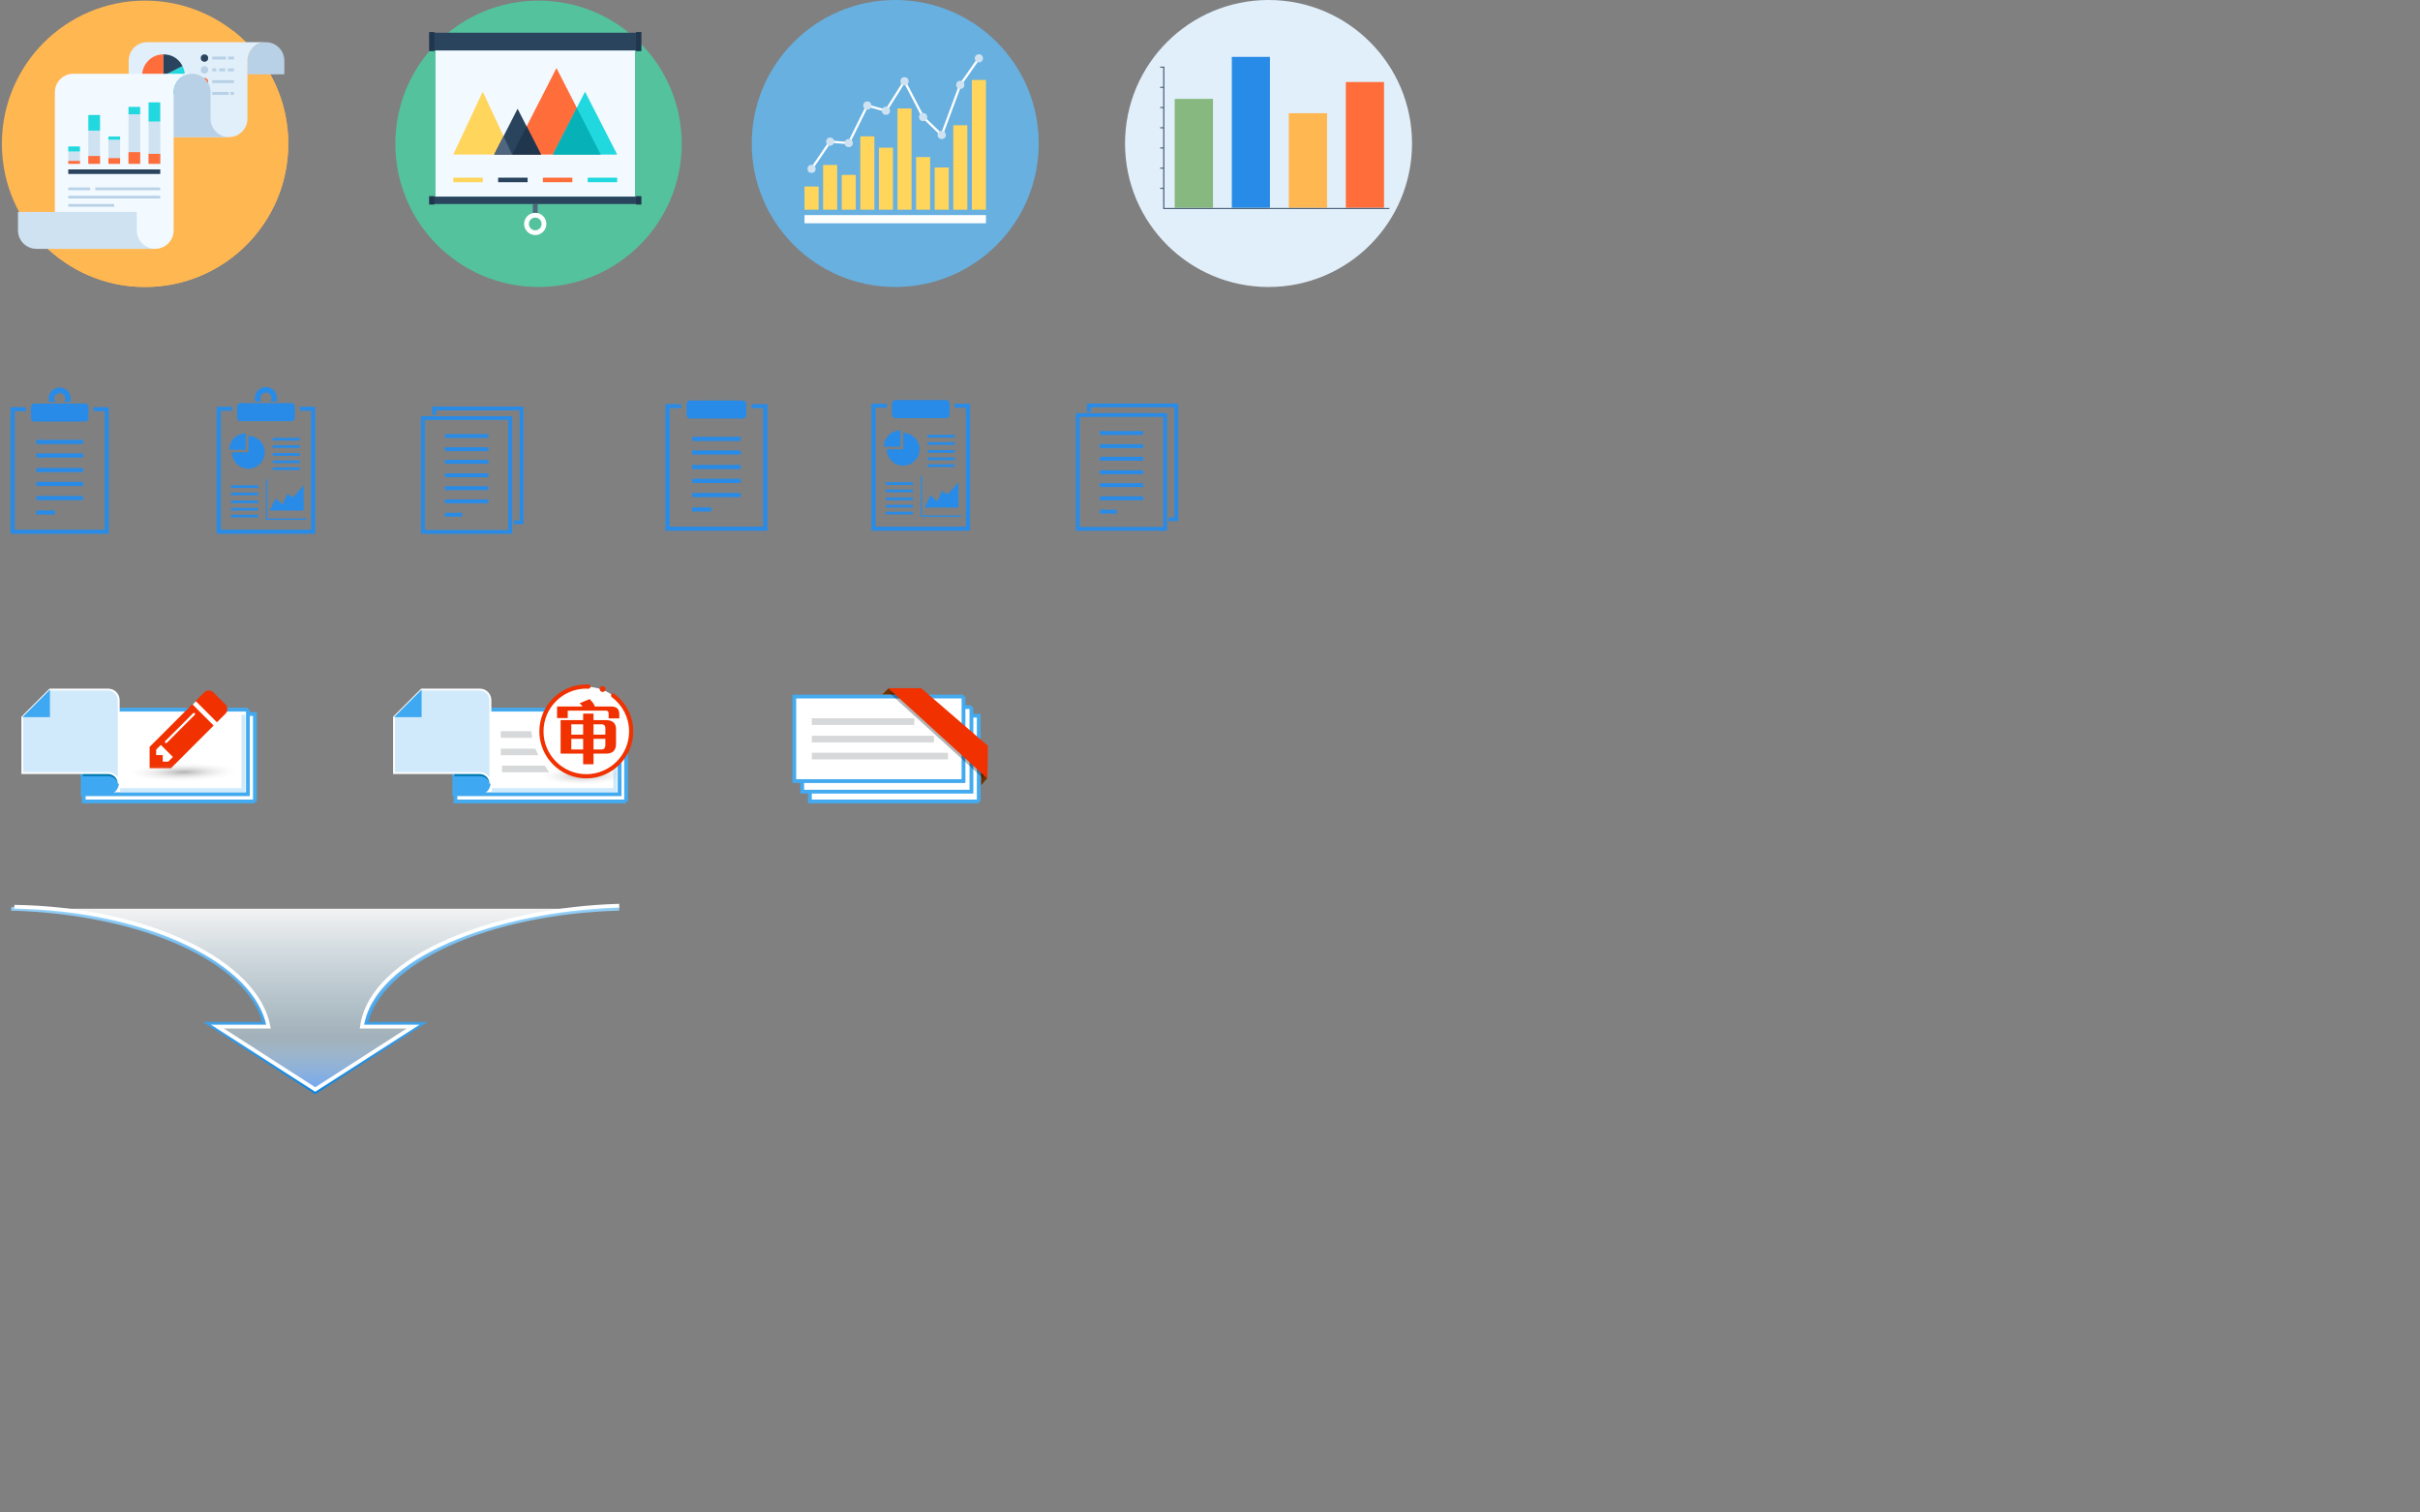 <?xml version="1.0" encoding="utf-8"?>
<!-- Generator: Adobe Illustrator 16.0.0, SVG Export Plug-In . SVG Version: 6.00 Build 0)  -->
<!DOCTYPE svg PUBLIC "-//W3C//DTD SVG 1.1//EN" "http://www.w3.org/Graphics/SVG/1.1/DTD/svg11.dtd">
<svg version="1.1" id="图层_1" xmlns="http://www.w3.org/2000/svg" xmlns:xlink="http://www.w3.org/1999/xlink" x="0px" y="0px"
	 width="1280px" height="800px" viewBox="0 0 1280 800" enable-background="new 0 0 1280 800" xml:space="preserve">
<rect x="0" y="0" width="1280" height="800" fill="#808080" stroke="none"/>
<g>
	<circle fill="#FFB752" cx="76.739" cy="76.064" r="75.739"/>
	<path fill="#FFB752" d="M152.477,76.064c0,41.827-33.91,75.738-75.739,75.738c-15.502,0-29.919-4.659-41.922-12.672
		c-0.512-0.325-1.012-0.668-1.504-1.025c-1.055-0.73-2.09-1.494-3.103-2.286c-6.675-5.204-12.452-11.492-17.06-18.627h20.162V46.041
		c0-6.05,4.91-10.958,10.969-10.958h32.897V27.31c0-6.06,4.91-10.968,10.969-10.968h35.164c10.989,8.564,19.545,20.11,24.466,33.407
		C150.816,57.951,152.477,66.807,152.477,76.064z"/>
	<g>
		<path fill="#B8D1E6" d="M140.643,22.33c-5.388,0-9.758,4.367-9.758,9.758v7.242h19.516v-7.242
			C150.401,26.697,146.031,22.33,140.643,22.33z"/>
		<path fill="#E1EFFA" d="M77.817,22.33c-5.389,0-9.758,4.367-9.758,9.758v40.437h53.067c5.39,0,9.759-4.367,9.759-9.757v-30.68
			c0-5.391,4.37-9.758,9.758-9.758H77.817z"/>
		<g>
			<g>
				<path fill="#FF6D3B" d="M86.463,40.061l-7.116,8.787c-4.853-3.929-5.602-11.049-1.671-15.902
					c2.207-2.728,5.278-4.191,8.787-4.191V40.061z"/>
				<path fill="#B8D1E6" d="M86.463,40.061l-0.986,11.264c-2.332-0.204-4.31-1.003-6.129-2.478L86.463,40.061z"/>
				<path fill="#21D8DE" d="M86.463,40.061l10.074-5.133c2.835,5.564,0.624,12.374-4.941,15.208c-1.97,1.003-3.916,1.38-6.119,1.189
					L86.463,40.061z"/>
				<path fill="#2A445E" d="M86.463,40.061V28.754c4.421,0,8.066,2.235,10.074,6.173L86.463,40.061z"/>
			</g>
			<g>
				<g>
					<rect x="112.253" y="29.935" fill="#B8D1E6" width="7.306" height="1.556"/>
					<rect x="120.718" y="29.935" fill="#B8D1E6" width="3.065" height="1.556"/>
				</g>
			</g>
			<rect x="112.253" y="42.402" fill="#B8D1E6" width="11.53" height="1.556"/>
			<g>
				<g>
					<rect x="121.962" y="48.637" fill="#B8D1E6" width="1.821" height="1.554"/>
					<rect x="112.253" y="48.637" fill="#B8D1E6" width="8.735" height="1.554"/>
				</g>
			</g>
			<g>
				<g>
					<rect x="112.253" y="36.17" fill="#B8D1E6" width="2.134" height="1.554"/>
					<rect x="115.874" y="36.17" fill="#B8D1E6" width="3.247" height="1.554"/>
					<rect x="120.537" y="36.17" fill="#B8D1E6" width="3.247" height="1.554"/>
				</g>
			</g>
			<g>
				<circle fill="#2A445E" cx="108.145" cy="30.714" r="1.958"/>
				<circle fill="#B8D1E6" cx="108.145" cy="36.947" r="1.958"/>
				<circle fill="#FF6D3B" cx="108.145" cy="43.181" r="1.958"/>
				<circle fill="#21D8DE" cx="108.145" cy="49.414" r="1.958"/>
			</g>
		</g>
		<path fill="#F2F9FF" d="M101.611,39.006c-5.389,0-9.759,4.369-9.759,9.758v73.081c0,5.392-4.37,9.758-9.758,9.758H29.025V48.764
			c0-5.389,4.37-9.758,9.759-9.758H101.611z"/>
		<g>
			<g>
				<g>
					<g>
						<g>
							<rect x="36.108" y="80.125" fill="#CEE2F2" width="6.185" height="6.521"/>
							<rect x="46.725" y="69.093" fill="#CEE2F2" width="6.187" height="17.553"/>
							<rect x="57.343" y="73.911" fill="#CEE2F2" width="6.185" height="12.735"/>
							<rect x="67.962" y="60.456" fill="#CEE2F2" width="6.183" height="26.19"/>
							<rect x="78.579" y="64.296" fill="#CEE2F2" width="6.187" height="22.35"/>
						</g>
					</g>
					<g>
						<g>
							<rect x="36.108" y="85.109" fill="#FF6D3B" width="6.185" height="1.537"/>
							<rect x="46.725" y="82.513" fill="#FF6D3B" width="6.187" height="4.133"/>
							<rect x="57.343" y="83.646" fill="#FF6D3B" width="6.185" height="3"/>
							<rect x="67.962" y="80.477" fill="#FF6D3B" width="6.183" height="6.169"/>
							<rect x="78.579" y="81.38" fill="#FF6D3B" width="6.187" height="5.266"/>
						</g>
					</g>
					<rect x="36.108" y="77.464" fill="#21D8DE" width="6.185" height="2.66"/>
					<rect x="46.725" y="60.828" fill="#21D8DE" width="6.187" height="8.265"/>
					<rect x="57.343" y="72.218" fill="#21D8DE" width="6.185" height="1.693"/>
					<rect x="67.962" y="56.527" fill="#21D8DE" width="6.183" height="3.928"/>
					<rect x="78.579" y="54.148" fill="#21D8DE" width="6.187" height="10.148"/>
				</g>
				<rect x="36.108" y="89.604" fill="#2A445E" width="48.658" height="2.416"/>
			</g>
			<g>
				<g>
					<rect x="50.391" y="99.188" fill="#B8D1E6" width="34.323" height="1.411"/>
					<rect x="36.108" y="99.188" fill="#B8D1E6" width="11.604" height="1.411"/>
					<rect x="36.108" y="103.552" fill="#B8D1E6" width="48.606" height="1.409"/>
					<rect x="36.108" y="107.914" fill="#B8D1E6" width="24.303" height="1.41"/>
				</g>
			</g>
		</g>
		<path fill="#B8D1E6" d="M111.368,62.769V48.764c0-5.389-4.37-9.758-9.758-9.758c-5.388,0-9.757,4.369-9.757,9.758v23.761h29.273
			C115.739,72.525,111.368,68.158,111.368,62.769z"/>
		<path fill="#CEE2F2" d="M29.025,121.845v9.758h-9.758C24.658,131.603,29.025,127.236,29.025,121.845z"/>
		<path fill="#CEE2F2" d="M82.095,131.603H19.268c-5.389,0-9.757-4.367-9.757-9.758v-9.768H72.34v9.768
			C72.339,127.236,76.706,131.602,82.095,131.603z"/>
	</g>
</g>
<g>
	<circle fill="#E1EFFA" cx="670.959" cy="75.901" r="75.901"/>
	<g>
		<rect x="621.33" y="52.297" fill="#87B87F" width="20.243" height="57.614"/>
		<rect x="651.54" y="30.084" fill="#288BE7" width="20.17" height="79.827"/>
		<rect x="681.674" y="59.875" fill="#FFB752" width="20.259" height="50.037"/>
		<rect x="711.842" y="43.384" fill="#FF6D3B" width="20.211" height="66.527"/>
		<polygon fill="#50667E" points="615.903,109.983 615.903,35.23 613.638,35.23 613.638,35.845 615.232,35.845 615.232,45.905 
			613.638,45.905 613.638,46.528 615.232,46.528 615.232,56.59 613.638,56.59 613.638,57.203 615.232,57.203 615.232,67.265 
			613.638,67.265 613.638,67.886 615.232,67.886 615.232,77.948 613.638,77.948 613.638,78.561 615.232,78.561 615.232,88.623 
			613.638,88.623 613.638,89.245 615.232,89.245 615.232,99.307 613.638,99.307 613.638,99.921 615.232,99.921 615.232,110.586 
			734.852,110.586 734.852,109.983 		"/>
	</g>
</g>
<g>
	<circle fill="#54C29D" cx="284.844" cy="76.064" r="75.738"/>
	<g>
		<g>
			<rect x="281.846" y="107.911" fill="#50667E" width="2.521" height="6.471"/>
			<path fill="#FFFFFF" d="M283.105,112.567c-3.248,0-5.884,2.635-5.884,5.884c0,3.25,2.636,5.885,5.884,5.885
				c3.25,0,5.884-2.634,5.884-5.885C288.989,115.202,286.355,112.567,283.105,112.567z M283.105,121.814
				c-1.856,0-3.362-1.505-3.362-3.363c0-1.855,1.506-3.361,3.362-3.361c1.857,0,3.362,1.505,3.362,3.361
				C286.468,120.309,284.962,121.814,283.105,121.814z"/>
		</g>
		<rect x="230.365" y="26.675" fill="#F2F9FF" width="105.49" height="77.354"/>
		<g>
			<rect x="229.161" y="17.304" fill="#2A445E" width="107.896" height="9.372"/>
			<g>
				<g>
					<rect x="226.964" y="16.937" fill="#20364D" width="2.812" height="10.106"/>
					<rect x="336.438" y="16.937" fill="#20364D" width="2.81" height="10.106"/>
				</g>
			</g>
		</g>
		<g>
			<rect x="229.161" y="104.029" fill="#2A445E" width="107.896" height="3.882"/>
			<g>
				<g>
					<rect x="226.964" y="103.75" fill="#20364D" width="2.812" height="4.446"/>
					<rect x="336.438" y="103.75" fill="#20364D" width="2.81" height="4.446"/>
				</g>
			</g>
		</g>
		<g>
			<g>
				<polygon fill="#FFD55C" points="255.336,48.495 239.779,81.741 270.896,81.741 				"/>
				<polygon fill="#FF6D3B" points="294.331,35.996 270.932,81.741 317.736,81.741 				"/>
				<polygon fill="#21D8DE" points="309.441,48.495 292.446,81.741 326.447,81.741 				"/>
				<polygon fill="#06B2B8" points="292.446,81.741 317.736,81.741 305.087,57.018 				"/>
				<polygon fill="#2A445E" points="273.773,57.521 261.386,81.741 286.167,81.741 				"/>
				<polygon fill="#50667E" points="261.386,81.741 270.896,81.741 266.352,72.031 				"/>
				<polygon fill="#20364D" points="270.932,81.741 286.167,81.741 278.548,66.852 				"/>
			</g>
			<g>
				<rect x="239.779" y="93.972" fill="#FFD55C" width="15.586" height="2.393"/>
				<rect x="263.475" y="93.972" fill="#2A445E" width="15.585" height="2.393"/>
				<rect x="287.168" y="93.972" fill="#FF6D3B" width="15.582" height="2.393"/>
				<rect x="310.861" y="93.972" fill="#21D8DE" width="15.585" height="2.393"/>
			</g>
		</g>
	</g>
</g>
<g>
	<circle fill="#67B0E0" cx="473.511" cy="75.901" r="75.901"/>
	<g>
		<rect x="425.527" y="113.772" fill="#FFFFFF" width="95.967" height="4.332"/>
		<g>
			<g>
				<rect x="425.527" y="98.642" fill="#FFD55C" width="7.455" height="12.286"/>
				<rect x="435.361" y="87.247" fill="#FFD55C" width="7.455" height="23.68"/>
				<rect x="445.197" y="92.499" fill="#FFD55C" width="7.455" height="18.428"/>
				<rect x="455.032" y="72.112" fill="#FFD55C" width="7.455" height="38.814"/>
				<rect x="464.867" y="78.107" fill="#FFD55C" width="7.453" height="32.82"/>
				<rect x="474.702" y="57.363" fill="#FFD55C" width="7.455" height="53.563"/>
				<rect x="484.537" y="83.077" fill="#FFD55C" width="7.453" height="27.851"/>
				<rect x="494.37" y="88.583" fill="#FFD55C" width="7.454" height="22.345"/>
				<rect x="504.205" y="66.238" fill="#FFD55C" width="7.454" height="44.688"/>
				<rect x="514.038" y="42.282" fill="#FFD55C" width="7.456" height="68.646"/>
			</g>
		</g>
		<path fill="#FFFFFF" d="M429.254,89.935c-0.118,0-0.236-0.038-0.342-0.109c-0.276-0.188-0.347-0.564-0.158-0.841l10.032-14.714
			l9.774,0.771l9.877-19.961l9.884,2.788l10.157-16.113l10.275,19.804l9.096,8.763l9.537-25.724l9.881-14.107
			c0.193-0.275,0.569-0.34,0.85-0.149c0.271,0.193,0.34,0.569,0.146,0.846l-9.79,13.977l-10.129,27.32l-10.572-10.189l-0.049-0.088
			l-9.346-18.014l-9.512,15.09l-9.785-2.76l-9.795,19.794l-9.896-0.782l-9.639,14.131C429.638,89.839,429.448,89.935,429.254,89.935
			z"/>
		<g>
			<g>
				<path fill="#CEE2F2" d="M441.257,74.903c0,1.198-0.971,2.168-2.169,2.168c-1.195,0-2.165-0.97-2.165-2.168
					c0-1.197,0.97-2.165,2.165-2.165C440.286,72.738,441.257,73.707,441.257,74.903z"/>
				<circle fill="#CEE2F2" cx="448.924" cy="75.682" r="2.167"/>
				<circle fill="#CEE2F2" cx="458.759" cy="55.801" r="2.168"/>
				<circle fill="#CEE2F2" cx="468.594" cy="58.575" r="2.167"/>
				<circle fill="#CEE2F2" cx="478.428" cy="42.975" r="2.167"/>
				<circle fill="#CEE2F2" cx="488.263" cy="61.928" r="2.167"/>
				<circle fill="#CEE2F2" cx="498.098" cy="71.404" r="2.167"/>
				<circle fill="#CEE2F2" cx="507.932" cy="44.88" r="2.167"/>
				<path fill="#CEE2F2" d="M519.935,30.839c0,1.197-0.972,2.17-2.167,2.17c-1.194,0-2.168-0.973-2.168-2.17
					c0-1.195,0.974-2.165,2.168-2.165C518.963,28.674,519.935,29.644,519.935,30.839z"/>
				<circle fill="#CEE2F2" cx="429.255" cy="89.325" r="2.167"/>
			</g>
		</g>
	</g>
</g>
<g id="XMLID_28_">
	<g>
		<polygon fill="#288BE7" points="166.737,215.151 166.737,282.323 114.614,282.323 114.614,215.151 122.756,215.151 
			122.756,217.282 116.809,217.282 116.809,280.191 164.542,280.191 164.542,217.282 158.593,217.282 158.593,215.151 		"/>
		<path fill="#288BE7" d="M161.809,274.27c0.197,0,0.357,0.161,0.357,0.357s-0.16,0.356-0.357,0.356h-20.776
			c-0.197,0-0.357-0.16-0.357-0.356c0-0.03,0.004-0.059,0.012-0.087c-0.007-0.027-0.012-0.058-0.012-0.086v-20.777
			c0-0.196,0.16-0.355,0.357-0.355c0.196,0,0.356,0.16,0.356,0.355v20.593H161.809L161.809,274.27z"/>
		<polygon fill="#288BE7" points="160.622,256.676 160.622,270.054 142.701,270.054 145.788,263.649 149.467,266.853 
			151.959,261.275 155.044,263.057 		"/>
		<rect x="144.245" y="247.196" fill="#288BE7" width="14.36" height="1.43"/>
		<rect x="144.245" y="243.554" fill="#288BE7" width="14.36" height="1.432"/>
		<rect x="144.245" y="239.67" fill="#288BE7" width="14.36" height="1.43"/>
		<rect x="144.245" y="235.489" fill="#288BE7" width="14.36" height="1.43"/>
		<rect x="144.245" y="231.605" fill="#288BE7" width="14.36" height="1.43"/>
		<path fill="#288BE7" d="M155.954,215.145v5.709c0,1.074-0.786,1.944-1.753,1.944h-27.049c-0.97,0-1.755-0.87-1.755-1.944v-5.709
			c0-1.074,0.785-1.946,1.755-1.946H154.2C155.167,213.198,155.954,214.07,155.954,215.145z"/>
		<path fill="#288BE7" d="M146.529,210.57c0,0.639-0.103,1.251-0.292,1.825h-3.274c0.399-0.501,0.64-1.134,0.64-1.825
			c0-1.615-1.313-2.927-2.927-2.927c-1.617,0-2.926,1.312-2.926,2.927c0,0.69,0.24,1.324,0.64,1.825h-3.276
			c-0.188-0.574-0.29-1.187-0.29-1.825c0-3.231,2.622-5.854,5.853-5.854C143.908,204.717,146.529,207.339,146.529,210.57z"/>
		<path fill="#288BE7" d="M131.369,230.573c4.788,0,8.67,3.881,8.67,8.669s-3.882,8.67-8.67,8.67s-8.669-3.882-8.669-8.67h8.669
			V230.573z"/>
		<rect x="122.193" y="272.266" fill="#288BE7" width="14.36" height="1.43"/>
		<rect x="122.193" y="268.624" fill="#288BE7" width="14.36" height="1.43"/>
		<rect x="122.193" y="264.74" fill="#288BE7" width="14.36" height="1.429"/>
		<rect x="122.193" y="260.56" fill="#288BE7" width="14.36" height="1.429"/>
		<rect x="122.193" y="256.676" fill="#288BE7" width="14.36" height="1.429"/>
		<path fill="#288BE7" d="M129.924,229.226v8.671h-8.67C121.253,233.109,125.134,229.226,129.924,229.226z"/>
	</g>
</g>
<g>
	<g id="XMLID_16_">
		<g>
			<path fill="#288BE7" d="M270.935,220.148v62.175h-48.244v-62.175H270.935z M268.904,280.352v-58.229h-44.182v58.229H268.904z"/>
			<rect x="235.334" y="264.141" fill="#288BE7" width="22.959" height="2.064"/>
			<rect x="235.334" y="257.175" fill="#288BE7" width="22.959" height="2.064"/>
			<rect x="235.334" y="250.364" fill="#288BE7" width="22.959" height="2.064"/>
			<rect x="235.334" y="243.229" fill="#288BE7" width="22.959" height="2.063"/>
			<rect x="235.334" y="236.563" fill="#288BE7" width="22.959" height="2.063"/>
			<rect x="235.334" y="229.598" fill="#288BE7" width="22.959" height="2.063"/>
			<rect x="235.334" y="271.22" fill="#288BE7" width="9.095" height="2.063"/>
		</g>
	</g>
	<g id="XMLID_1_">
		<polygon fill="#288BE7" points="228.613,215.068 228.613,219.443 230.645,219.443 230.645,217.042 274.826,217.042 
			274.826,275.27 271.811,275.27 271.811,277.242 276.856,277.242 276.856,215.068 		"/>
	</g>
</g>
<g id="XMLID_23_">
	<g>
		<polygon fill="#288BE7" points="57.55,215.379 57.55,282.323 5.604,282.323 5.604,215.379 13.721,215.379 13.721,217.504 
			7.792,217.504 7.792,280.198 55.363,280.198 55.363,217.504 49.437,217.504 49.437,215.379 		"/>
		<path fill="#288BE7" d="M46.805,215.373v5.688c0,1.073-0.783,1.939-1.747,1.939H18.099c-0.965,0-1.748-0.866-1.748-1.939v-5.688
			c0-1.072,0.783-1.939,1.748-1.939h26.959C46.022,213.434,46.805,214.301,46.805,215.373z"/>
		<rect x="19.216" y="262.344" fill="#288BE7" width="24.722" height="2.221"/>
		<rect x="19.216" y="254.844" fill="#288BE7" width="24.722" height="2.222"/>
		<rect x="19.216" y="247.51" fill="#288BE7" width="24.722" height="2.222"/>
		<rect x="19.216" y="239.826" fill="#288BE7" width="24.722" height="2.223"/>
		<rect x="19.216" y="232.648" fill="#288BE7" width="24.722" height="2.222"/>
		<path fill="#288BE7" d="M37.411,210.813c0,0.635-0.103,1.247-0.29,1.819h-3.265c0.399-0.499,0.638-1.131,0.638-1.819
			c0-1.611-1.305-2.917-2.915-2.917c-1.611,0-2.917,1.306-2.917,2.917c0,0.688,0.239,1.32,0.638,1.819h-3.265
			c-0.188-0.572-0.291-1.185-0.291-1.819c0-3.221,2.611-5.833,5.834-5.833C34.801,204.98,37.411,207.593,37.411,210.813z"/>
		<rect x="19.216" y="269.965" fill="#288BE7" width="9.795" height="2.222"/>
	</g>
</g>
<g id="XMLID_5_">
	<g>
		<polygon fill="#288BE7" points="513.07,213.544 513.07,280.717 460.948,280.717 460.948,213.544 469.089,213.544 469.089,215.676 
			463.143,215.676 463.143,278.585 510.875,278.585 510.875,215.676 504.926,215.676 504.926,213.544 		"/>
		<path fill="#288BE7" d="M508.143,272.663c0.197,0,0.357,0.162,0.357,0.357s-0.16,0.355-0.357,0.355h-20.773
			c-0.197,0-0.357-0.16-0.357-0.355c0-0.029,0.004-0.059,0.015-0.087c-0.01-0.026-0.015-0.058-0.015-0.086V252.07
			c0-0.196,0.16-0.356,0.357-0.356c0.196,0,0.354,0.16,0.354,0.356v20.593H508.143L508.143,272.663z"/>
		<polygon fill="#288BE7" points="506.956,255.069 506.956,268.448 489.035,268.448 492.122,262.042 495.8,265.247 498.292,259.669 
			501.377,261.45 		"/>
		<rect x="490.579" y="245.589" fill="#288BE7" width="14.358" height="1.431"/>
		<rect x="490.579" y="241.948" fill="#288BE7" width="14.358" height="1.43"/>
		<rect x="490.579" y="238.063" fill="#288BE7" width="14.358" height="1.43"/>
		<rect x="490.579" y="233.883" fill="#288BE7" width="14.358" height="1.43"/>
		<rect x="490.579" y="229.999" fill="#288BE7" width="14.358" height="1.43"/>
		<path fill="#288BE7" d="M502.288,213.538v5.709c0,1.074-0.786,1.944-1.753,1.944h-27.049c-0.973,0-1.756-0.87-1.756-1.944v-5.709
			c0-1.074,0.783-1.945,1.756-1.945h27.048C501.5,211.592,502.288,212.464,502.288,213.538z"/>
		<path fill="#288BE7" d="M477.703,228.967c4.788,0,8.67,3.881,8.67,8.669s-3.882,8.67-8.67,8.67s-8.669-3.883-8.669-8.67h8.669
			V228.967z"/>
		<rect x="468.526" y="270.659" fill="#288BE7" width="14.357" height="1.43"/>
		<rect x="468.526" y="267.018" fill="#288BE7" width="14.357" height="1.431"/>
		<rect x="468.526" y="263.134" fill="#288BE7" width="14.357" height="1.429"/>
		<rect x="468.526" y="258.954" fill="#288BE7" width="14.357" height="1.428"/>
		<rect x="468.526" y="255.069" fill="#288BE7" width="14.357" height="1.43"/>
		<path fill="#288BE7" d="M476.257,227.62v8.67h-8.67C467.586,231.503,471.467,227.62,476.257,227.62z"/>
	</g>
</g>
<g>
	<g id="XMLID_4_">
		<g>
			<path fill="#288BE7" d="M617.27,218.542v62.175h-48.242v-62.175H617.27z M615.237,278.745v-58.229h-44.185v58.229H615.237z"/>
			<rect x="581.667" y="262.534" fill="#288BE7" width="22.959" height="2.063"/>
			<rect x="581.667" y="255.568" fill="#288BE7" width="22.959" height="2.063"/>
			<rect x="581.667" y="248.758" fill="#288BE7" width="22.959" height="2.065"/>
			<rect x="581.667" y="241.622" fill="#288BE7" width="22.959" height="2.063"/>
			<rect x="581.667" y="234.956" fill="#288BE7" width="22.959" height="2.063"/>
			<rect x="581.667" y="227.991" fill="#288BE7" width="22.959" height="2.063"/>
			<rect x="581.667" y="269.614" fill="#288BE7" width="9.095" height="2.063"/>
		</g>
	</g>
	<g id="XMLID_3_">
		<polygon fill="#288BE7" points="574.946,213.462 574.946,217.837 576.979,217.837 576.979,215.436 621.16,215.436 621.16,273.663 
			618.146,273.663 618.146,275.636 623.189,275.636 623.189,213.462 		"/>
	</g>
</g>
<g id="XMLID_2_">
	<g>
		<polygon fill="#288BE7" points="405.938,213.772 405.938,280.717 351.938,280.717 351.938,213.772 360.375,213.772 
			360.375,215.897 354.212,215.897 354.212,278.592 403.664,278.592 403.664,215.897 397.504,215.897 397.504,213.772 		"/>
		<path fill="#288BE7" d="M394.768,213.767v5.688c0,1.073-0.813,1.939-1.814,1.939h-28.025c-1.003,0-1.816-0.866-1.816-1.939v-5.688
			c0-1.072,0.813-1.939,1.816-1.939h28.025C393.954,211.827,394.768,212.694,394.768,213.767z"/>
		<rect x="366.087" y="260.737" fill="#288BE7" width="25.7" height="2.221"/>
		<rect x="366.087" y="253.237" fill="#288BE7" width="25.7" height="2.223"/>
		<rect x="366.087" y="245.903" fill="#288BE7" width="25.7" height="2.223"/>
		<rect x="366.087" y="238.22" fill="#288BE7" width="25.7" height="2.224"/>
		<rect x="366.087" y="231.042" fill="#288BE7" width="25.7" height="2.222"/>
		<rect x="366.087" y="268.358" fill="#288BE7" width="10.183" height="2.223"/>
	</g>
</g>
<g>
	<polyline fill="#C85A3F" points="287.032,383.371 287.032,383.369 287.032,383.369 	"/>
	<polyline fill="#A54833" points="287.032,383.892 286.511,383.892 286.511,383.369 287.032,383.369 287.032,383.371 
		287.032,383.892 	"/>
	<polyline fill="#C85A3F" points="285.988,382.326 285.988,382.326 285.988,382.326 	"/>
	<polyline fill="#A54833" points="285.988,382.847 285.466,382.847 285.466,382.326 285.988,382.326 285.988,382.326 
		285.988,382.847 	"/>
</g>
<g>
	<polyline fill="#BE583E" points="132.783,377.023 132.783,377.021 132.783,377.021 	"/>
	<polyline fill="#FFFFFF" stroke="#43AAEF" stroke-width="2" stroke-miterlimit="10" points="134.824,423.92 44.297,423.92 
		44.297,377.66 134.824,377.66 134.824,423.92 	"/>
	<polyline fill="#BE583E" points="131.678,375.919 131.678,375.917 131.678,375.917 	"/>
	<polyline fill="#FFFFFF" stroke="#43AAEF" stroke-width="2" stroke-miterlimit="10" points="131.126,375.367 131.126,420.094 
		43.746,420.094 43.746,375.367 131.126,375.367 	"/>
	<path fill="#3EA8F2" d="M62.794,414.502c0,0.281-0.023,0.559-0.062,0.828c-0.401,2.695-2.723,4.764-5.53,4.764H43.746V408.91
		h13.457C60.292,408.91,62.794,411.414,62.794,414.502"/>
	<path fill="#007AB0" d="M62.732,415.326c-0.401-2.693-2.723-4.76-5.53-4.76H43.746v-1.656h13.456c3.09,0,5.591,2.504,5.591,5.592
		C62.792,414.783,62.771,415.057,62.732,415.326"/>
	<polyline fill="#A64B36" points="43.746,408.91 43.744,408.91 43.744,375.367 43.746,375.367 43.746,375.917 43.746,376.47 
		43.746,377.021 43.746,377.574 43.746,408.91 	"/>
	<path fill="#25404E" d="M57.203,420.094L57.203,420.094c2.807,0,5.129-2.066,5.53-4.764c0-0.002,0-0.002,0-0.004
		c0,0.002,0,0.002,0,0.004C62.331,418.025,60.01,420.094,57.203,420.094L57.203,420.094"/>
	<path fill="#83959C" d="M62.794,416.158c0-0.281-0.023-0.561-0.062-0.828l0,0l0,0c0.039-0.271,0.062-0.547,0.062-0.828l0,0V416.158
		"/>
	<path fill="#1C333F" d="M62.732,415.33c0-0.002,0-0.002,0-0.004c0.039-0.271,0.06-0.543,0.06-0.824c0-3.088-2.5-5.592-5.591-5.592
		H43.746h13.457c3.089,0,5.592,2.504,5.592,5.592C62.794,414.783,62.771,415.061,62.732,415.33L62.732,415.33"/>
	<path fill="#D0EAFB" stroke="#FFFFFF" stroke-miterlimit="10" d="M57.203,364.735H26.414l-14.587,14.586v29.588h45.376
		c3.089,0,5.592,2.504,5.592,5.592v-44.174C62.794,367.238,60.292,364.735,57.203,364.735L57.203,364.735z"/>
	<polygon fill="#3EA8F2" points="26.414,379.322 26.414,364.735 11.827,379.322 	"/>
</g>
<polyline fill="none" stroke="#D0EAFB" stroke-width="2" stroke-miterlimit="10" points="63.573,417.855 128.765,417.855 
	128.765,378.063 "/>
<g>
	<polyline fill="#BE583E" points="329.372,377.023 329.372,377.021 329.372,377.021 	"/>
	<polyline fill="#FFFFFF" stroke="#43AAEF" stroke-width="2" stroke-miterlimit="10" points="331.164,423.92 240.887,423.92 
		240.887,377.66 331.164,377.66 331.164,423.92 	"/>
	<polyline fill="#BE583E" points="328.267,375.919 328.267,375.917 328.267,375.917 	"/>
	<polyline fill="#FFFFFF" stroke="#43AAEF" stroke-width="2" stroke-miterlimit="10" points="327.716,375.367 327.716,420.094 
		240.335,420.094 240.335,375.367 327.716,375.367 	"/>
	<path fill="#3EA8F2" d="M259.384,414.502c0,0.281-0.023,0.559-0.062,0.828c-0.401,2.695-2.723,4.764-5.53,4.764h-13.457V408.91
		h13.457C256.881,408.91,259.384,411.414,259.384,414.502"/>
	<path fill="#007AB0" d="M259.322,415.326c-0.401-2.693-2.723-4.76-5.53-4.76h-13.457v-1.656h13.456c3.09,0,5.591,2.504,5.591,5.592
		C259.382,414.783,259.361,415.057,259.322,415.326"/>
	<polyline fill="#A64B36" points="240.335,408.91 240.333,408.91 240.333,375.367 240.335,375.367 240.335,375.917 240.335,376.47 
		240.335,377.021 240.335,377.574 240.335,408.91 	"/>
	<path fill="#25404E" d="M253.792,420.094L253.792,420.094c2.807,0,5.129-2.066,5.53-4.764c0-0.002,0-0.002,0-0.004
		c0,0.002,0,0.002,0,0.004C258.921,418.025,256.599,420.094,253.792,420.094L253.792,420.094"/>
	<path fill="#83959C" d="M259.384,416.158c0-0.281-0.023-0.561-0.062-0.828l0,0l0,0c0.039-0.271,0.062-0.547,0.062-0.828l0,0
		V416.158"/>
	<path fill="#1C333F" d="M259.322,415.33c0-0.002,0-0.002,0-0.004c0.039-0.271,0.06-0.543,0.06-0.824c0-3.088-2.5-5.592-5.591-5.592
		h-13.456h13.457c3.089,0,5.592,2.504,5.592,5.592C259.384,414.783,259.361,415.061,259.322,415.33L259.322,415.33"/>
	<path fill="#D0EAFB" stroke="#FFFFFF" stroke-miterlimit="10" d="M253.792,364.735h-30.789l-14.587,14.586v29.588h45.376
		c3.089,0,5.592,2.504,5.592,5.592v-44.174C259.384,367.238,256.881,364.735,253.792,364.735L253.792,364.735z"/>
	<polygon fill="#3EA8F2" points="223.003,379.322 223.003,364.735 208.416,379.322 	"/>
</g>
<polyline fill="none" stroke="#D0EAFB" stroke-width="2" stroke-miterlimit="10" points="260.162,417.855 325.355,417.855 
	325.355,378.063 "/>
<polygon fill="#D7D8D9" points="284.748,399.494 264.883,399.494 264.883,395.968 283.177,395.968 "/>
<polygon fill="#D7D8D9" points="290.51,408.469 265.526,408.469 265.526,404.943 288.123,404.943 "/>
<polygon fill="#D7D8D9" points="281.528,390.25 264.883,390.25 264.883,386.726 280.967,386.726 "/>
<g>
	<polyline fill="#BE583E" points="516.852,377.906 516.852,377.904 516.852,377.904 	"/>
	<polyline fill="#FFFFFF" stroke="#43AAEF" stroke-width="2" stroke-miterlimit="10" points="517.688,423.92 428.367,423.92 
		428.367,378.542 517.688,378.542 517.688,423.92 	"/>
	<polyline fill="#BE583E" points="515.746,376.802 515.746,376.8 515.746,376.8 	"/>
	<polyline fill="#FFFFFF" stroke="#43AAEF" stroke-width="2" stroke-miterlimit="10" points="513.816,374.011 513.816,418.738 
		424.313,418.738 424.313,374.011 513.816,374.011 	"/>
	<polyline fill="#FFFFFF" stroke="#43AAEF" stroke-width="2" stroke-miterlimit="10" points="509.623,368.423 509.623,413.15 
		420.119,413.15 420.119,368.423 509.623,368.423 	"/>
</g>
<g>
	<polygon fill="#FFFFFF" points="79.139,406.332 91.789,406.332 116.721,379.871 107.424,367.097 80.375,394.685 	"/>
	<path fill="#F13100" d="M88.988,402.859l2.469-2.471l-6.376-6.377l-2.469,2.47v2.903h3.473v3.475H88.988L88.988,402.859z
		 M103.178,377.681c0-0.405-0.19-0.598-0.597-0.598c-0.189,0-0.325,0.053-0.46,0.189l-14.707,14.704
		c-0.135,0.138-0.189,0.271-0.189,0.464c0,0.405,0.189,0.596,0.597,0.596c0.19,0,0.326-0.055,0.462-0.189l14.705-14.705
		C103.123,378.007,103.178,377.869,103.178,377.681L103.178,377.681z M101.713,372.47L113,383.757l-22.574,22.575H79.139v-11.288
		L101.713,372.47z M120.244,375.076c0,0.949-0.326,1.764-1.003,2.438l-4.504,4.507l-11.287-11.287l4.503-4.478
		c0.652-0.68,1.465-1.031,2.442-1.031c0.95,0,1.791,0.354,2.47,1.031l6.376,6.351C119.918,373.31,120.244,374.126,120.244,375.076z"
		/>
</g>
<radialGradient id="SVGID_1_" cx="-163.573" cy="2258.171" r="22.236" gradientTransform="matrix(1.346 -0.031 0.001 0.281 526.889 -229.331)" gradientUnits="userSpaceOnUse">
	<stop  offset="0" style="stop-color:#000000;stop-opacity:0.3"/>
	<stop  offset="0.801" style="stop-color:#F0EFEF;stop-opacity:0"/>
</radialGradient>
<path fill="url(#SVGID_1_)" d="M332.945,409.895c0,2.736-10.669,4.955-23.83,4.955c-13.162,0-23.832-2.219-23.832-4.955
	c0-2.73,10.669-4.949,23.832-4.949C322.276,404.943,332.945,407.162,332.945,409.895z"/>
<radialGradient id="SVGID_2_" cx="-234.122" cy="2266.76" r="22.235" gradientTransform="matrix(1.683 -0.031 0.001 0.281 488.9 -235.81)" gradientUnits="userSpaceOnUse">
	<stop  offset="0" style="stop-color:#000000;stop-opacity:0.3"/>
	<stop  offset="0.801" style="stop-color:#F0EFEF;stop-opacity:0"/>
</radialGradient>
<path fill="url(#SVGID_2_)" d="M127.728,408.014c0,2.736-13.341,4.953-29.797,4.953c-16.458,0-29.799-2.217-29.799-4.953
	c0-2.73,13.341-4.949,29.799-4.949C114.387,403.063,127.728,405.281,127.728,408.014z"/>
<rect x="429.393" y="389.16" fill="#D7D8D9" width="64.598" height="3.522"/>
<rect x="429.393" y="398.134" fill="#D7D8D9" width="72.064" height="3.524"/>
<rect x="429.393" y="379.916" fill="#D7D8D9" width="54.23" height="3.525"/>
<polygon fill="#703100" points="470.018,364.014 466.754,367.277 473.834,367.277 "/>
<polygon fill="#703100" points="522.25,411.492 518.986,408.229 518.986,415.309 "/>
<polygon opacity="0.3" enable-background="new    " points="518.931,397.191 520.273,411.898 470.294,366.419 485.426,368.005 "/>
<g>
	<g>
		<circle fill="#FFFFFF" cx="310.112" cy="386.859" r="23.607"/>
		<g>
			<path fill="#F13100" d="M325.148,367.152c-0.308-0.352-0.804-0.492-1.257-0.309c-0.571,0.234-0.847,0.893-0.61,1.463
				c0.093,0.228,0.26,0.39,0.454,0.511l-0.004,0.012c5.462,4.135,9.011,10.666,9.011,18.031c0,12.479-10.152,22.629-22.63,22.629
				c-12.479,0-22.631-10.151-22.631-22.629c0-12.48,10.152-22.631,22.631-22.631c0.323,0,0.64,0.034,0.961,0.049l0.643-2.022
				c-0.171-0.053-0.338-0.114-0.497-0.183c-0.369-0.021-0.735-0.042-1.107-0.042c-13.691,0-24.829,11.138-24.829,24.83
				c0,13.688,11.138,24.829,24.829,24.829c13.689,0,24.828-11.141,24.828-24.829C334.94,378.828,331.087,371.689,325.148,367.152z"
				/>
			<path fill="#F13100" d="M320.189,363.85c0.325,0.795-0.056,1.705-0.852,2.031s-1.706-0.051-2.032-0.848
				c-0.327-0.798,0.056-1.709,0.85-2.037C318.953,362.673,319.862,363.05,320.189,363.85z"/>
			<path fill="#F13100" d="M312.27,362.729c0.234,0.571-0.039,1.227-0.612,1.46c-0.571,0.236-1.228-0.036-1.461-0.607
				c-0.235-0.576,0.039-1.229,0.61-1.465C311.379,361.881,312.034,362.154,312.27,362.729z"/>
		</g>
	</g>
	<g enable-background="new    ">
		<path fill="#F13100" d="M294.647,373.691h13.479c-0.104-0.103-0.313-0.363-0.627-0.783c-0.418-0.416-0.732-0.73-0.94-0.939
			l5.329-2.194c1.882,1.985,2.769,3.293,2.665,3.918h8.778c2.821,0,4.231,1.359,4.231,4.075v2.195h-5.643v-2.508
			c0-1.045-0.47-1.568-1.411-1.568h-20.22v3.918h-5.643L294.647,373.691L294.647,373.691z M313.926,377.455v3.447h6.896
			c3.237,0.104,4.911,1.621,5.016,4.547v7.992c0,3.346-1.673,5.069-5.016,5.174h-6.896v5.641h-5.485v-5.641h-11.913v-17.713h11.913
			v-3.447H313.926z M302.171,383.095v5.486h6.27v-5.486H302.171z M302.171,390.777v5.643h6.27v-5.643H302.171z M318.471,383.095
			h-4.545v5.486h6.27v-3.762C320.091,383.777,319.515,383.203,318.471,383.095z M318.471,396.419
			c1.044-0.104,1.62-0.783,1.725-2.039v-3.604h-6.27v5.643H318.471z"/>
	</g>
</g>
<polygon fill="#F13100" points="522.521,394.482 522.25,411.768 469.859,364.014 487.236,364.014 "/>
<g>
	
		<linearGradient id="SVGID_3_" gradientUnits="userSpaceOnUse" x1="-474.642" y1="2595.242" x2="-474.642" y2="2498.288" gradientTransform="matrix(1 0 0 1 641.38 -2017.62)">
		<stop  offset="0" style="stop-color:#6AA9FF"/>
		<stop  offset="0.296" style="stop-color:#CCEDFF;stop-opacity:0.5"/>
		<stop  offset="1" style="stop-color:#FFFFFF"/>
	</linearGradient>
	
		<linearGradient id="SVGID_4_" gradientUnits="userSpaceOnUse" x1="-474.642" y1="2596.431" x2="-474.642" y2="2497.288" gradientTransform="matrix(1 0 0 1 641.38 -2017.62)">
		<stop  offset="0" style="stop-color:#0084E9"/>
		<stop  offset="1" style="stop-color:#94D4FF"/>
	</linearGradient>
	
		<path opacity="0.9" fill="url(#SVGID_3_)" stroke="url(#SVGID_4_)" stroke-width="2" stroke-miterlimit="10" enable-background="new    " d="
		M5.943,480.668c69.997,1.979,126.482,27.906,133.991,60.858h-29.327l56.131,36.096l56.131-36.096h-29.327
		c7.509-32.952,63.994-58.881,133.99-60.858"/>
	<path fill="none" stroke="#FFFFFF" stroke-width="2" stroke-miterlimit="10" d="M7.583,479.614
		C78.33,480.668,135.682,508.909,142.026,543h-27.04l51.752,33.281L218.491,543h-27.04c5.167-37.545,71.543-62.116,136.08-63.938"/>
</g>
<path fill="#FFFFFF" stroke="#43AAEF" stroke-width="2" stroke-miterlimit="10" d="M258.285,453.75"/>
</svg>
